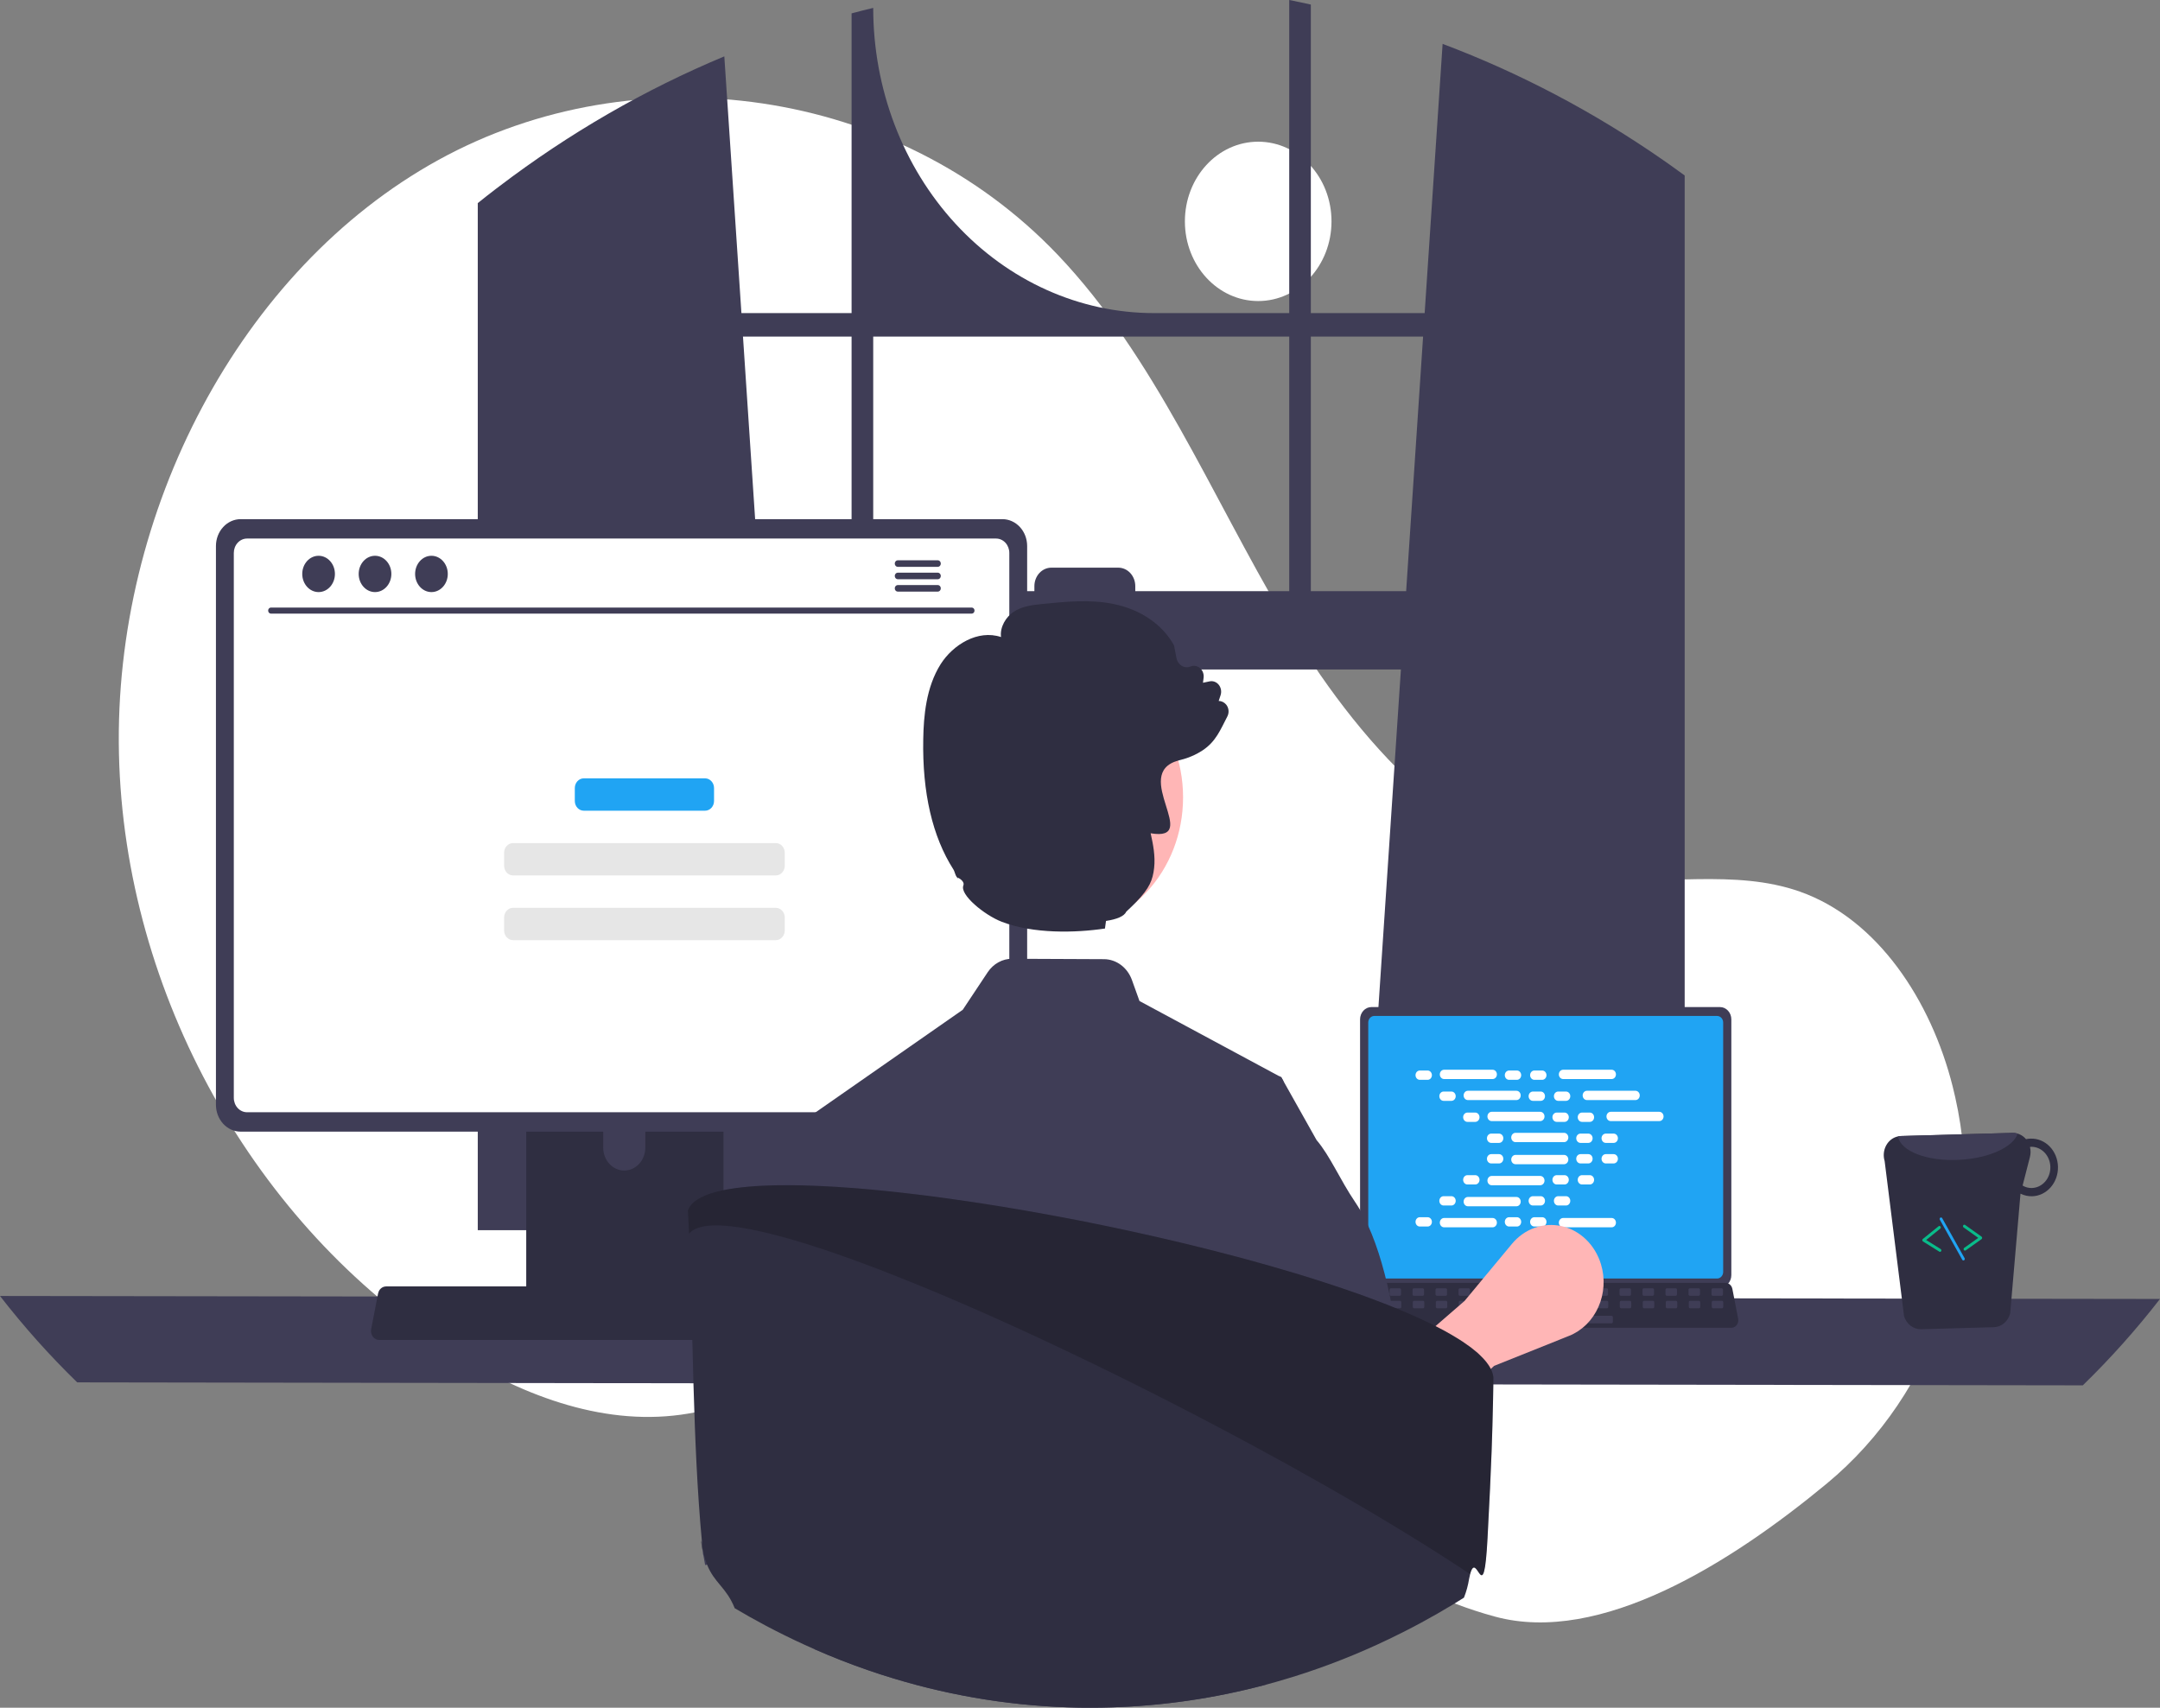 <svg width="535" height="423" viewBox="0 0 535 423" fill="none" xmlns="http://www.w3.org/2000/svg">
<rect x="0" y="0" width="535" height="423" fill="#808080" stroke="none"/>
<g clip-path="url(#clip0_4_488)">
<path d="M311.637 74.57C321.663 74.57 329.792 65.734 329.792 54.833C329.792 43.933 321.663 35.097 311.637 35.097C301.61 35.097 293.481 43.933 293.481 54.833C293.481 65.734 301.61 74.57 311.637 74.57Z" fill="white"/>
<path d="M452.473 367.483C479.458 345.139 492.347 307.591 484.278 271.773C484.078 270.883 483.866 269.995 483.643 269.109C478.294 247.848 465.059 227.641 445.77 220.847C429.574 215.143 411.895 219.53 394.998 217.261C361.829 212.808 336.114 183.633 318.02 153.086C299.926 122.54 286.02 88.347 261.978 63.111C222.347 21.513 157.699 12.557 108.562 39.634C59.426 66.711 28.126 126.783 29.461 186.653C30.796 246.523 63.49 303.762 110.97 334.131C128.412 345.288 148.586 353.191 168.663 350.426C186.083 348.026 201.912 337.85 219.25 334.829C246.511 330.08 273.597 343.478 297.175 359.092C320.753 374.705 343.527 393.212 370.32 400.451C396.336 407.479 428.567 387.277 452.473 367.483Z" fill="white"/>
<path d="M413.701 40.891C413.109 40.462 412.511 40.056 411.919 39.642C394.819 27.753 376.49 18.094 357.312 10.866L352.865 77.555H324.674V1.131C322.9 0.732 321.111 0.355 319.323 -3.05176e-05V77.555H285.822C267.379 77.555 249.692 69.59 236.651 55.413C223.61 41.236 216.283 22.008 216.283 1.959V1.959C214.488 2.38 212.707 2.831 210.925 3.312V77.555H183.639L179.403 13.963C159.694 22.18 140.983 32.986 123.687 46.139C123.388 46.361 123.089 46.59 122.797 46.812C121.294 47.958 119.812 49.126 118.336 50.308V304.726H198.754L197.333 283.327L189.514 165.834H346.984L339.164 283.327L337.743 304.726H417.27V43.464C416.087 42.591 414.897 41.734 413.701 40.891ZM210.925 146.431H188.222L184.026 83.379H210.925V146.431ZM319.323 146.431H281.192V145.182C281.192 144.581 281.083 143.987 280.871 143.432C280.659 142.877 280.349 142.373 279.958 141.949C279.567 141.525 279.103 141.188 278.593 140.959C278.082 140.73 277.535 140.613 276.983 140.614H260.405C259.853 140.613 259.307 140.731 258.797 140.961C258.287 141.19 257.824 141.527 257.434 141.951C257.043 142.375 256.734 142.879 256.523 143.433C256.312 143.988 256.203 144.582 256.203 145.182V146.431H216.283V83.379H319.323V146.431ZM324.674 146.431V83.379H352.478L348.282 146.431H324.674Z" fill="#3F3D56"/>
<path d="M-2.28882e-05 321.018C5.907 328.627 12.296 335.777 19.12 342.417L515.88 343.156C522.704 336.516 529.093 329.366 535 321.757L-2.28882e-05 321.018Z" fill="#3F3D56"/>
<path d="M336.869 252.497V315.847C336.869 316.654 337.165 317.428 337.69 317.999C338.215 318.57 338.927 318.891 339.669 318.892H426.026C426.769 318.891 427.481 318.57 428.006 317.999C428.531 317.428 428.827 316.654 428.827 315.847V252.497C428.825 251.69 428.53 250.917 428.005 250.347C427.48 249.777 426.768 249.456 426.026 249.455H339.669C338.927 249.456 338.216 249.777 337.691 250.347C337.166 250.917 336.87 251.69 336.869 252.497Z" fill="#3F3D56"/>
<path d="M338.895 253.285V315.066C338.895 315.497 339.053 315.91 339.334 316.215C339.614 316.52 339.995 316.692 340.391 316.693H425.308C425.704 316.692 426.085 316.52 426.365 316.215C426.646 315.91 426.804 315.497 426.804 315.066V253.285C426.804 252.853 426.647 252.439 426.366 252.133C426.086 251.827 425.705 251.655 425.308 251.654H340.391C339.994 251.655 339.614 251.827 339.333 252.133C339.052 252.439 338.895 252.853 338.895 253.285Z" fill="#20A4F3"/>
<path d="M335.063 328.202C335.221 328.418 335.422 328.592 335.651 328.711C335.88 328.83 336.13 328.891 336.384 328.889H428.852C429.105 328.889 429.355 328.827 429.583 328.709C429.811 328.591 430.012 328.418 430.171 328.205C430.331 327.991 430.444 327.742 430.504 327.475C430.563 327.208 430.567 326.929 430.515 326.66L429.08 319.248C429.02 318.946 428.892 318.665 428.707 318.43C428.522 318.195 428.286 318.015 428.02 317.905C427.828 317.823 427.623 317.781 427.417 317.781H337.814C337.607 317.781 337.402 317.823 337.21 317.905C336.944 318.015 336.708 318.195 336.523 318.43C336.338 318.665 336.21 318.946 336.151 319.248L334.715 326.66C334.664 326.929 334.669 327.207 334.729 327.474C334.789 327.741 334.903 327.989 335.063 328.202Z" fill="#2F2E41"/>
<path d="M424.244 320.973H426.428C426.611 320.973 426.76 320.812 426.76 320.612V319.477C426.76 319.277 426.611 319.116 426.428 319.116H424.244C424.061 319.116 423.912 319.277 423.912 319.477V320.612C423.912 320.812 424.061 320.973 424.244 320.973Z" fill="#3F3D56"/>
<path d="M418.548 320.973H420.732C420.915 320.973 421.064 320.812 421.064 320.612V319.477C421.064 319.277 420.915 319.116 420.732 319.116H418.548C418.365 319.116 418.216 319.277 418.216 319.477V320.612C418.216 320.812 418.365 320.973 418.548 320.973Z" fill="#3F3D56"/>
<path d="M412.852 320.973H415.036C415.219 320.973 415.368 320.812 415.368 320.612V319.477C415.368 319.277 415.219 319.116 415.036 319.116H412.852C412.669 319.116 412.52 319.277 412.52 319.477V320.612C412.52 320.812 412.669 320.973 412.852 320.973Z" fill="#3F3D56"/>
<path d="M407.156 320.973H409.34C409.523 320.973 409.672 320.812 409.672 320.612V319.477C409.672 319.277 409.523 319.116 409.34 319.116H407.156C406.973 319.116 406.824 319.277 406.824 319.477V320.612C406.824 320.812 406.973 320.973 407.156 320.973Z" fill="#3F3D56"/>
<path d="M401.46 320.973H403.644C403.828 320.973 403.976 320.812 403.976 320.612V319.477C403.976 319.277 403.828 319.116 403.644 319.116H401.46C401.277 319.116 401.128 319.277 401.128 319.477V320.612C401.128 320.812 401.277 320.973 401.46 320.973Z" fill="#3F3D56"/>
<path d="M395.764 320.973H397.948C398.132 320.973 398.28 320.812 398.28 320.612V319.477C398.28 319.277 398.132 319.116 397.948 319.116H395.764C395.581 319.116 395.432 319.277 395.432 319.477V320.612C395.432 320.812 395.581 320.973 395.764 320.973Z" fill="#3F3D56"/>
<path d="M390.068 320.973H392.252C392.436 320.973 392.584 320.812 392.584 320.612V319.477C392.584 319.277 392.436 319.116 392.252 319.116H390.068C389.885 319.116 389.736 319.277 389.736 319.477V320.612C389.736 320.812 389.885 320.973 390.068 320.973Z" fill="#3F3D56"/>
<path d="M384.372 320.973H386.556C386.74 320.973 386.888 320.812 386.888 320.612V319.477C386.888 319.277 386.74 319.116 386.556 319.116H384.372C384.189 319.116 384.04 319.277 384.04 319.477V320.612C384.04 320.812 384.189 320.973 384.372 320.973Z" fill="#3F3D56"/>
<path d="M378.676 320.973H380.86C381.044 320.973 381.192 320.812 381.192 320.612V319.477C381.192 319.277 381.044 319.116 380.86 319.116H378.676C378.493 319.116 378.344 319.277 378.344 319.477V320.612C378.344 320.812 378.493 320.973 378.676 320.973Z" fill="#3F3D56"/>
<path d="M372.98 320.973H375.164C375.348 320.973 375.496 320.812 375.496 320.612V319.477C375.496 319.277 375.348 319.116 375.164 319.116H372.98C372.797 319.116 372.648 319.277 372.648 319.477V320.612C372.648 320.812 372.797 320.973 372.98 320.973Z" fill="#3F3D56"/>
<path d="M367.284 320.973H369.469C369.652 320.973 369.8 320.812 369.8 320.612V319.477C369.8 319.277 369.652 319.116 369.469 319.116H367.284C367.101 319.116 366.953 319.277 366.953 319.477V320.612C366.953 320.812 367.101 320.973 367.284 320.973Z" fill="#3F3D56"/>
<path d="M361.589 320.973H363.773C363.956 320.973 364.105 320.812 364.105 320.612V319.477C364.105 319.277 363.956 319.116 363.773 319.116H361.589C361.405 319.116 361.257 319.277 361.257 319.477V320.612C361.257 320.812 361.405 320.973 361.589 320.973Z" fill="#3F3D56"/>
<path d="M355.893 320.973H358.077C358.26 320.973 358.409 320.812 358.409 320.612V319.477C358.409 319.277 358.26 319.116 358.077 319.116H355.893C355.709 319.116 355.561 319.277 355.561 319.477V320.612C355.561 320.812 355.709 320.973 355.893 320.973Z" fill="#3F3D56"/>
<path d="M350.197 320.973H352.381C352.564 320.973 352.713 320.812 352.713 320.612V319.477C352.713 319.277 352.564 319.116 352.381 319.116H350.197C350.013 319.116 349.865 319.277 349.865 319.477V320.612C349.865 320.812 350.013 320.973 350.197 320.973Z" fill="#3F3D56"/>
<path d="M344.501 320.973H346.685C346.868 320.973 347.017 320.812 347.017 320.612V319.477C347.017 319.277 346.868 319.116 346.685 319.116H344.501C344.317 319.116 344.169 319.277 344.169 319.477V320.612C344.169 320.812 344.317 320.973 344.501 320.973Z" fill="#3F3D56"/>
<path d="M338.805 320.973H340.989C341.172 320.973 341.321 320.812 341.321 320.612V319.477C341.321 319.277 341.172 319.116 340.989 319.116H338.805C338.621 319.116 338.473 319.277 338.473 319.477V320.612C338.473 320.812 338.621 320.973 338.805 320.973Z" fill="#3F3D56"/>
<path d="M424.311 324.069H426.495C426.679 324.069 426.827 323.908 426.827 323.708V322.573C426.827 322.373 426.679 322.212 426.495 322.212H424.311C424.128 322.212 423.979 322.373 423.979 322.573V323.708C423.979 323.908 424.128 324.069 424.311 324.069Z" fill="#3F3D56"/>
<path d="M418.615 324.069H420.799C420.983 324.069 421.131 323.908 421.131 323.708V322.573C421.131 322.373 420.983 322.212 420.799 322.212H418.615C418.432 322.212 418.283 322.373 418.283 322.573V323.708C418.283 323.908 418.432 324.069 418.615 324.069Z" fill="#3F3D56"/>
<path d="M412.919 324.069H415.103C415.287 324.069 415.435 323.908 415.435 323.708V322.573C415.435 322.373 415.287 322.212 415.103 322.212H412.919C412.736 322.212 412.587 322.373 412.587 322.573V323.708C412.587 323.908 412.736 324.069 412.919 324.069Z" fill="#3F3D56"/>
<path d="M407.223 324.069H409.407C409.591 324.069 409.739 323.908 409.739 323.708V322.573C409.739 322.373 409.591 322.212 409.407 322.212H407.223C407.04 322.212 406.891 322.373 406.891 322.573V323.708C406.891 323.908 407.04 324.069 407.223 324.069Z" fill="#3F3D56"/>
<path d="M401.527 324.069H403.712C403.895 324.069 404.043 323.908 404.043 323.708V322.573C404.043 322.373 403.895 322.212 403.712 322.212H401.527C401.344 322.212 401.195 322.373 401.195 322.573V323.708C401.195 323.908 401.344 324.069 401.527 324.069Z" fill="#3F3D56"/>
<path d="M395.831 324.069H398.016C398.199 324.069 398.348 323.908 398.348 323.708V322.573C398.348 322.373 398.199 322.212 398.016 322.212H395.831C395.648 322.212 395.5 322.373 395.5 322.573V323.708C395.5 323.908 395.648 324.069 395.831 324.069Z" fill="#3F3D56"/>
<path d="M390.136 324.069H392.32C392.503 324.069 392.652 323.908 392.652 323.708V322.573C392.652 322.373 392.503 322.212 392.32 322.212H390.136C389.952 322.212 389.804 322.373 389.804 322.573V323.708C389.804 323.908 389.952 324.069 390.136 324.069Z" fill="#3F3D56"/>
<path d="M384.44 324.069H386.624C386.807 324.069 386.956 323.908 386.956 323.708V322.573C386.956 322.373 386.807 322.212 386.624 322.212H384.44C384.256 322.212 384.108 322.373 384.108 322.573V323.708C384.108 323.908 384.256 324.069 384.44 324.069Z" fill="#3F3D56"/>
<path d="M378.744 324.069H380.928C381.111 324.069 381.26 323.908 381.26 323.708V322.573C381.26 322.373 381.111 322.212 380.928 322.212H378.744C378.56 322.212 378.412 322.373 378.412 322.573V323.708C378.412 323.908 378.56 324.069 378.744 324.069Z" fill="#3F3D56"/>
<path d="M373.048 324.069H375.232C375.415 324.069 375.564 323.908 375.564 323.708V322.573C375.564 322.373 375.415 322.212 375.232 322.212H373.048C372.864 322.212 372.716 322.373 372.716 322.573V323.708C372.716 323.908 372.864 324.069 373.048 324.069Z" fill="#3F3D56"/>
<path d="M367.352 324.069H369.536C369.719 324.069 369.868 323.908 369.868 323.708V322.573C369.868 322.373 369.719 322.212 369.536 322.212H367.352C367.168 322.212 367.02 322.373 367.02 322.573V323.708C367.02 323.908 367.168 324.069 367.352 324.069Z" fill="#3F3D56"/>
<path d="M361.656 324.069H363.84C364.023 324.069 364.172 323.908 364.172 323.708V322.573C364.172 322.373 364.023 322.212 363.84 322.212H361.656C361.472 322.212 361.324 322.373 361.324 322.573V323.708C361.324 323.908 361.472 324.069 361.656 324.069Z" fill="#3F3D56"/>
<path d="M355.96 324.069H358.144C358.327 324.069 358.476 323.908 358.476 323.708V322.573C358.476 322.373 358.327 322.212 358.144 322.212H355.96C355.777 322.212 355.628 322.373 355.628 322.573V323.708C355.628 323.908 355.777 324.069 355.96 324.069Z" fill="#3F3D56"/>
<path d="M350.264 324.069H352.448C352.631 324.069 352.78 323.908 352.78 323.708V322.573C352.78 322.373 352.631 322.212 352.448 322.212H350.264C350.081 322.212 349.932 322.373 349.932 322.573V323.708C349.932 323.908 350.081 324.069 350.264 324.069Z" fill="#3F3D56"/>
<path d="M344.568 324.069H346.752C346.935 324.069 347.084 323.908 347.084 323.708V322.573C347.084 322.373 346.935 322.212 346.752 322.212H344.568C344.385 322.212 344.236 322.373 344.236 322.573V323.708C344.236 323.908 344.385 324.069 344.568 324.069Z" fill="#3F3D56"/>
<path d="M338.872 324.069H341.056C341.239 324.069 341.388 323.908 341.388 323.708V322.573C341.388 322.373 341.239 322.212 341.056 322.212H338.872C338.689 322.212 338.54 322.373 338.54 322.573V323.708C338.54 323.908 338.689 324.069 338.872 324.069Z" fill="#3F3D56"/>
<path d="M377.035 327.785H399.155C399.338 327.785 399.487 327.623 399.487 327.424V326.288C399.487 326.089 399.338 325.927 399.155 325.927H377.035C376.852 325.927 376.703 326.089 376.703 326.288V327.424C376.703 327.623 376.852 327.785 377.035 327.785Z" fill="#3F3D56"/>
<path d="M353.6 265.17H351.666C351.08 265.17 350.604 265.687 350.604 266.324C350.604 266.962 351.08 267.478 351.666 267.478H353.6C354.186 267.478 354.661 266.962 354.661 266.324C354.661 265.687 354.186 265.17 353.6 265.17Z" fill="white"/>
<path d="M375.714 265.17H373.78C373.194 265.17 372.719 265.687 372.719 266.324C372.719 266.962 373.194 267.478 373.78 267.478H375.714C376.3 267.478 376.775 266.962 376.775 266.324C376.775 265.687 376.3 265.17 375.714 265.17Z" fill="white"/>
<path d="M381.979 265.17H380.046C379.459 265.17 378.984 265.687 378.984 266.324C378.984 266.962 379.459 267.478 380.046 267.478H381.979C382.565 267.478 383.041 266.962 383.041 266.324C383.041 265.687 382.565 265.17 381.979 265.17Z" fill="white"/>
<path d="M369.699 264.978H357.681C357.095 264.978 356.62 265.495 356.62 266.132C356.62 266.769 357.095 267.286 357.681 267.286H369.699C370.285 267.286 370.76 266.769 370.76 266.132C370.76 265.495 370.285 264.978 369.699 264.978Z" fill="white"/>
<path d="M399.184 264.978H387.167C386.58 264.978 386.105 265.495 386.105 266.132C386.105 266.769 386.58 267.286 387.167 267.286H399.184C399.77 267.286 400.245 266.769 400.245 266.132C400.245 265.495 399.77 264.978 399.184 264.978Z" fill="white"/>
<path d="M359.497 270.379H357.563C356.977 270.379 356.502 270.896 356.502 271.533C356.502 272.17 356.977 272.687 357.563 272.687H359.497C360.083 272.687 360.558 272.17 360.558 271.533C360.558 270.896 360.083 270.379 359.497 270.379Z" fill="white"/>
<path d="M381.611 270.379H379.677C379.091 270.379 378.616 270.896 378.616 271.533C378.616 272.17 379.091 272.687 379.677 272.687H381.611C382.197 272.687 382.672 272.17 382.672 271.533C382.672 270.896 382.197 270.379 381.611 270.379Z" fill="white"/>
<path d="M387.876 270.379H385.943C385.357 270.379 384.881 270.896 384.881 271.533C384.881 272.17 385.357 272.687 385.943 272.687H387.876C388.463 272.687 388.938 272.17 388.938 271.533C388.938 270.896 388.463 270.379 387.876 270.379Z" fill="white"/>
<path d="M375.596 270.187H363.578C362.992 270.187 362.517 270.703 362.517 271.341C362.517 271.978 362.992 272.495 363.578 272.495H375.596C376.182 272.495 376.657 271.978 376.657 271.341C376.657 270.703 376.182 270.187 375.596 270.187Z" fill="white"/>
<path d="M405.081 270.187H393.064C392.477 270.187 392.002 270.703 392.002 271.341C392.002 271.978 392.477 272.495 393.064 272.495H405.081C405.667 272.495 406.143 271.978 406.143 271.341C406.143 270.703 405.667 270.187 405.081 270.187Z" fill="white"/>
<path d="M365.394 275.588H363.46C362.874 275.588 362.399 276.104 362.399 276.742C362.399 277.379 362.874 277.896 363.46 277.896H365.394C365.98 277.896 366.455 277.379 366.455 276.742C366.455 276.104 365.98 275.588 365.394 275.588Z" fill="white"/>
<path d="M387.508 275.588H385.574C384.988 275.588 384.513 276.104 384.513 276.742C384.513 277.379 384.988 277.896 385.574 277.896H387.508C388.094 277.896 388.569 277.379 388.569 276.742C388.569 276.104 388.094 275.588 387.508 275.588Z" fill="white"/>
<path d="M393.773 275.588H391.84C391.254 275.588 390.778 276.104 390.778 276.742C390.778 277.379 391.254 277.896 391.84 277.896H393.773C394.36 277.896 394.835 277.379 394.835 276.742C394.835 276.104 394.36 275.588 393.773 275.588Z" fill="white"/>
<path d="M381.493 275.395H369.475C368.889 275.395 368.414 275.912 368.414 276.549C368.414 277.187 368.889 277.703 369.475 277.703H381.493C382.079 277.703 382.554 277.187 382.554 276.549C382.554 275.912 382.079 275.395 381.493 275.395Z" fill="white"/>
<path d="M410.978 275.395H398.961C398.374 275.395 397.899 275.912 397.899 276.549C397.899 277.187 398.374 277.703 398.961 277.703H410.978C411.564 277.703 412.04 277.187 412.04 276.549C412.04 275.912 411.564 275.395 410.978 275.395Z" fill="white"/>
<path d="M371.291 280.797H369.357C368.771 280.797 368.296 281.313 368.296 281.95C368.296 282.588 368.771 283.104 369.357 283.104H371.291C371.877 283.104 372.352 282.588 372.352 281.95C372.352 281.313 371.877 280.797 371.291 280.797Z" fill="white"/>
<path d="M393.405 280.797H391.471C390.885 280.797 390.41 281.313 390.41 281.95C390.41 282.588 390.885 283.104 391.471 283.104H393.405C393.991 283.104 394.466 282.588 394.466 281.95C394.466 281.313 393.991 280.797 393.405 280.797Z" fill="white"/>
<path d="M399.671 280.797H397.737C397.151 280.797 396.676 281.313 396.676 281.95C396.676 282.588 397.151 283.104 397.737 283.104H399.671C400.257 283.104 400.732 282.588 400.732 281.95C400.732 281.313 400.257 280.797 399.671 280.797Z" fill="white"/>
<path d="M387.39 280.604H375.372C374.786 280.604 374.311 281.121 374.311 281.758C374.311 282.395 374.786 282.912 375.372 282.912H387.39C387.976 282.912 388.451 282.395 388.451 281.758C388.451 281.121 387.976 280.604 387.39 280.604Z" fill="white"/>
<path d="M375.714 301.509H373.78C373.194 301.509 372.719 302.025 372.719 302.663C372.719 303.3 373.194 303.816 373.78 303.816H375.714C376.3 303.816 376.775 303.3 376.775 302.663C376.775 302.025 376.3 301.509 375.714 301.509Z" fill="white"/>
<path d="M381.979 301.509H380.046C379.459 301.509 378.984 302.025 378.984 302.663C378.984 303.3 379.459 303.816 380.046 303.816H381.979C382.565 303.816 383.041 303.3 383.041 302.663C383.041 302.025 382.565 301.509 381.979 301.509Z" fill="white"/>
<path d="M399.184 301.701H387.167C386.58 301.701 386.105 302.218 386.105 302.855C386.105 303.492 386.58 304.009 387.167 304.009H399.184C399.77 304.009 400.245 303.492 400.245 302.855C400.245 302.218 399.77 301.701 399.184 301.701Z" fill="white"/>
<path d="M353.6 301.509H351.666C351.08 301.509 350.604 302.025 350.604 302.663C350.604 303.3 351.08 303.816 351.666 303.816H353.6C354.186 303.816 354.661 303.3 354.661 302.663C354.661 302.025 354.186 301.509 353.6 301.509Z" fill="white"/>
<path d="M369.699 301.701H357.681C357.095 301.701 356.62 302.218 356.62 302.855C356.62 303.492 357.095 304.009 357.681 304.009H369.699C370.285 304.009 370.76 303.492 370.76 302.855C370.76 302.218 370.285 301.701 369.699 301.701Z" fill="white"/>
<path d="M359.497 296.3H357.563C356.977 296.3 356.502 296.817 356.502 297.454C356.502 298.091 356.977 298.608 357.563 298.608H359.497C360.083 298.608 360.558 298.091 360.558 297.454C360.558 296.817 360.083 296.3 359.497 296.3Z" fill="white"/>
<path d="M381.611 296.3H379.677C379.091 296.3 378.616 296.817 378.616 297.454C378.616 298.091 379.091 298.608 379.677 298.608H381.611C382.197 298.608 382.672 298.091 382.672 297.454C382.672 296.817 382.197 296.3 381.611 296.3Z" fill="white"/>
<path d="M387.876 296.3H385.943C385.357 296.3 384.881 296.817 384.881 297.454C384.881 298.091 385.357 298.608 385.943 298.608H387.876C388.463 298.608 388.938 298.091 388.938 297.454C388.938 296.817 388.463 296.3 387.876 296.3Z" fill="white"/>
<path d="M375.596 296.492H363.578C362.992 296.492 362.517 297.009 362.517 297.646C362.517 298.284 362.992 298.8 363.578 298.8H375.596C376.182 298.8 376.657 298.284 376.657 297.646C376.657 297.009 376.182 296.492 375.596 296.492Z" fill="white"/>
<path d="M365.394 291.091H363.46C362.874 291.091 362.399 291.608 362.399 292.245C362.399 292.882 362.874 293.399 363.46 293.399H365.394C365.98 293.399 366.455 292.882 366.455 292.245C366.455 291.608 365.98 291.091 365.394 291.091Z" fill="white"/>
<path d="M387.508 291.091H385.574C384.988 291.091 384.513 291.608 384.513 292.245C384.513 292.882 384.988 293.399 385.574 293.399H387.508C388.094 293.399 388.569 292.882 388.569 292.245C388.569 291.608 388.094 291.091 387.508 291.091Z" fill="white"/>
<path d="M393.773 291.091H391.84C391.254 291.091 390.778 291.608 390.778 292.245C390.778 292.882 391.254 293.399 391.84 293.399H393.773C394.36 293.399 394.835 292.882 394.835 292.245C394.835 291.608 394.36 291.091 393.773 291.091Z" fill="white"/>
<path d="M381.493 291.284H369.475C368.889 291.284 368.414 291.8 368.414 292.437C368.414 293.075 368.889 293.591 369.475 293.591H381.493C382.079 293.591 382.554 293.075 382.554 292.437C382.554 291.8 382.079 291.284 381.493 291.284Z" fill="white"/>
<path d="M371.291 285.882H369.357C368.771 285.882 368.296 286.399 368.296 287.036C368.296 287.674 368.771 288.19 369.357 288.19H371.291C371.877 288.19 372.352 287.674 372.352 287.036C372.352 286.399 371.877 285.882 371.291 285.882Z" fill="white"/>
<path d="M393.405 285.882H391.471C390.885 285.882 390.41 286.399 390.41 287.036C390.41 287.674 390.885 288.19 391.471 288.19H393.405C393.991 288.19 394.466 287.674 394.466 287.036C394.466 286.399 393.991 285.882 393.405 285.882Z" fill="white"/>
<path d="M399.671 285.882H397.737C397.151 285.882 396.676 286.399 396.676 287.036C396.676 287.674 397.151 288.19 397.737 288.19H399.671C400.257 288.19 400.732 287.674 400.732 287.036C400.732 286.399 400.257 285.882 399.671 285.882Z" fill="white"/>
<path d="M387.39 286.075H375.372C374.786 286.075 374.311 286.591 374.311 287.229C374.311 287.866 374.786 288.383 375.372 288.383H387.39C387.976 288.383 388.451 287.866 388.451 287.229C388.451 286.591 387.976 286.075 387.39 286.075Z" fill="white"/>
<path d="M343.32 362.553L334.243 346.955L362.734 322.264L374.494 308.101C376.022 306.261 377.967 304.889 380.136 304.122C382.304 303.356 384.619 303.221 386.851 303.732C389.082 304.243 391.151 305.381 392.851 307.034C394.55 308.686 395.821 310.794 396.537 313.148C397.597 316.636 397.369 320.435 395.901 323.744C394.433 327.052 391.84 329.612 388.669 330.882L370.074 338.329L343.32 362.553Z" fill="#FFB6B6"/>
<path d="M130.34 249.458V325.268H179.195V249.458C179.195 248.913 179.035 248.382 178.738 247.943C178.441 247.504 178.022 247.18 177.542 247.019C177.316 246.938 177.08 246.898 176.842 246.901H132.699C132.39 246.9 132.083 246.966 131.797 247.094C131.511 247.222 131.251 247.41 131.032 247.648C130.813 247.885 130.639 248.167 130.52 248.478C130.402 248.789 130.34 249.122 130.34 249.458ZM149.406 275.507C149.419 274.012 149.974 272.584 150.95 271.532C151.927 270.48 153.246 269.89 154.621 269.89C155.996 269.89 157.315 270.48 158.292 271.532C159.269 272.584 159.824 274.012 159.836 275.507V284.303C159.829 285.802 159.277 287.236 158.299 288.293C157.322 289.35 156 289.944 154.621 289.944C153.243 289.944 151.92 289.35 150.943 288.293C149.965 287.236 149.413 285.802 149.406 284.303V275.507Z" fill="#2F2E41"/>
<path d="M130.19 322.844V330.154C130.192 330.533 130.33 330.896 130.576 331.164C130.821 331.433 131.154 331.585 131.503 331.588H178.032C178.381 331.586 178.714 331.434 178.96 331.166C179.206 330.897 179.344 330.533 179.344 330.154V322.844H130.19Z" fill="#3F3D56"/>
<path d="M53.485 135.241V273.659C53.486 275.423 54.132 277.114 55.279 278.361C56.426 279.609 57.982 280.31 59.605 280.311H248.291C249.914 280.31 251.47 279.609 252.617 278.361C253.764 277.114 254.41 275.423 254.411 273.659V135.241C254.407 133.478 253.761 131.789 252.614 130.544C251.467 129.298 249.913 128.598 248.291 128.595H59.605C57.983 128.598 56.429 129.298 55.282 130.544C54.135 131.789 53.489 133.478 53.485 135.241Z" fill="#3F3D56"/>
<path d="M57.911 136.963V271.951C57.913 272.894 58.258 273.797 58.871 274.464C59.484 275.13 60.315 275.505 61.182 275.507H246.721C247.588 275.505 248.419 275.13 249.032 274.464C249.645 273.797 249.99 272.894 249.991 271.951V136.963C249.991 136.019 249.647 135.114 249.034 134.446C248.42 133.778 247.589 133.402 246.721 133.4H61.182C60.314 133.402 59.482 133.778 58.869 134.446C58.256 135.114 57.912 136.019 57.911 136.963Z" fill="white"/>
<path d="M92.344 331.093C92.533 331.35 92.773 331.558 93.046 331.7C93.32 331.842 93.619 331.915 93.922 331.913H204.305C204.607 331.913 204.905 331.839 205.178 331.698C205.45 331.557 205.69 331.351 205.88 331.096C206.07 330.841 206.206 330.544 206.277 330.225C206.348 329.906 206.353 329.574 206.291 329.252L204.577 320.404C204.506 320.044 204.353 319.708 204.132 319.428C203.912 319.148 203.63 318.932 203.313 318.8C203.083 318.702 202.838 318.652 202.592 318.653H95.629C95.382 318.652 95.137 318.702 94.908 318.8C94.591 318.932 94.309 319.148 94.088 319.428C93.867 319.708 93.714 320.044 93.643 320.404L91.93 329.252C91.869 329.573 91.874 329.905 91.946 330.224C92.018 330.542 92.154 330.839 92.344 331.093Z" fill="#2F2E41"/>
<path d="M240.699 151.995H67.092C66.911 151.991 66.74 151.91 66.613 151.77C66.487 151.629 66.416 151.441 66.416 151.245C66.416 151.048 66.487 150.86 66.613 150.72C66.74 150.58 66.911 150.499 67.092 150.494H240.699C240.88 150.499 241.051 150.58 241.178 150.72C241.304 150.86 241.375 151.048 241.375 151.245C241.375 151.441 241.304 151.629 241.178 151.77C241.051 151.91 240.88 151.991 240.699 151.995Z" fill="#3F3D56"/>
<path d="M78.909 146.662C81.144 146.662 82.955 144.649 82.955 142.166C82.955 139.682 81.144 137.669 78.909 137.669C76.675 137.669 74.863 139.682 74.863 142.166C74.863 144.649 76.675 146.662 78.909 146.662Z" fill="#3F3D56"/>
<path d="M92.886 146.662C95.121 146.662 96.933 144.649 96.933 142.166C96.933 139.682 95.121 137.669 92.886 137.669C90.652 137.669 88.841 139.682 88.841 142.166C88.841 144.649 90.652 146.662 92.886 146.662Z" fill="#3F3D56"/>
<path d="M106.864 146.662C109.098 146.662 110.91 144.649 110.91 142.166C110.91 139.682 109.098 137.669 106.864 137.669C104.629 137.669 102.818 139.682 102.818 142.166C102.818 144.649 104.629 146.662 106.864 146.662Z" fill="#3F3D56"/>
<path d="M232.283 138.781H222.356C222.159 138.786 221.973 138.874 221.835 139.027C221.698 139.18 221.621 139.385 221.621 139.598C221.621 139.811 221.698 140.016 221.835 140.169C221.973 140.322 222.159 140.41 222.356 140.415H232.283C232.48 140.412 232.669 140.324 232.807 140.172C232.946 140.019 233.024 139.813 233.024 139.598C233.024 139.383 232.946 139.177 232.807 139.024C232.669 138.872 232.48 138.784 232.283 138.781Z" fill="#3F3D56"/>
<path d="M232.283 141.849H222.356C222.159 141.854 221.972 141.942 221.835 142.094C221.697 142.247 221.621 142.452 221.621 142.666C221.621 142.879 221.697 143.084 221.835 143.237C221.972 143.39 222.159 143.478 222.356 143.482H232.283C232.481 143.48 232.669 143.393 232.808 143.24C232.947 143.087 233.025 142.881 233.025 142.666C233.025 142.451 232.947 142.244 232.808 142.091C232.669 141.939 232.481 141.851 232.283 141.849Z" fill="#3F3D56"/>
<path d="M232.283 144.916H222.356C222.159 144.921 221.973 145.01 221.835 145.162C221.698 145.315 221.621 145.52 221.621 145.733C221.621 145.947 221.698 146.151 221.835 146.304C221.973 146.457 222.159 146.545 222.356 146.55H232.283C232.48 146.547 232.669 146.459 232.807 146.307C232.946 146.154 233.024 145.948 233.024 145.733C233.024 145.518 232.946 145.312 232.807 145.16C232.669 145.007 232.48 144.919 232.283 144.916Z" fill="#3F3D56"/>
<path d="M471.612 326.052C471.912 327 472.48 327.821 473.235 328.396C473.991 328.971 474.894 329.271 475.816 329.253L493.829 328.75C494.758 328.73 495.656 328.384 496.389 327.763C497.122 327.143 497.651 326.281 497.896 325.307L500.445 295.676C501.35 296.121 502.334 296.341 503.327 296.319C504.189 296.296 505.039 296.088 505.827 295.707C506.616 295.327 507.328 294.781 507.922 294.102C508.517 293.422 508.982 292.622 509.292 291.747C509.602 290.871 509.751 289.938 509.729 289.001C509.707 288.063 509.516 287.14 509.166 286.282C508.816 285.425 508.314 284.651 507.689 284.005C507.064 283.359 506.328 282.853 505.523 282.516C504.718 282.179 503.859 282.017 502.997 282.041C502.6 282.039 502.204 282.084 501.816 282.174C501.395 281.678 500.882 281.283 500.311 281.016C499.74 280.748 499.124 280.613 498.502 280.62L470.794 281.398C470.564 281.407 470.335 281.438 470.111 281.49C469.503 281.613 468.927 281.876 468.42 282.262C467.914 282.647 467.49 283.146 467.176 283.725C466.862 284.304 466.666 284.949 466.6 285.618C466.535 286.286 466.602 286.961 466.797 287.599L471.612 326.052ZM500.968 293.664L502.782 286.602C502.988 285.787 502.993 284.926 502.796 284.108C502.884 284.108 502.961 284.062 503.049 284.062C504.293 284.034 505.496 284.544 506.395 285.479C507.294 286.414 507.815 287.698 507.844 289.05C507.873 290.402 507.408 291.711 506.55 292.691C505.693 293.67 504.513 294.24 503.269 294.276C502.465 294.303 501.67 294.091 500.968 293.664Z" fill="#2F2E41"/>
<path d="M470.111 281.49C470.701 285.159 477.338 287.739 485.318 287.29C492.657 286.923 498.657 284.122 499.756 280.802C499.35 280.671 498.927 280.609 498.502 280.62L470.794 281.398C470.564 281.407 470.335 281.438 470.111 281.49Z" fill="#3F3D56"/>
<path d="M486.781 309.769C486.817 309.759 486.852 309.743 486.883 309.72L490.795 306.937C490.843 306.903 490.881 306.857 490.908 306.803C490.935 306.749 490.949 306.689 490.949 306.628C490.949 306.566 490.935 306.506 490.908 306.452C490.882 306.398 490.843 306.352 490.795 306.319L486.73 303.424C486.692 303.397 486.65 303.378 486.606 303.369C486.563 303.36 486.517 303.36 486.474 303.37C486.43 303.38 486.388 303.399 486.351 303.426C486.314 303.453 486.282 303.488 486.258 303.529C486.233 303.57 486.216 303.615 486.208 303.663C486.2 303.711 486.2 303.76 486.209 303.808C486.219 303.855 486.236 303.9 486.262 303.94C486.287 303.981 486.319 304.015 486.357 304.041L489.989 306.627L486.511 309.102C486.444 309.15 486.394 309.222 486.371 309.306C486.349 309.39 486.354 309.48 486.386 309.56C486.418 309.64 486.476 309.705 486.548 309.743C486.62 309.781 486.703 309.791 486.781 309.769H486.781Z" fill="#09BC8A"/>
<path d="M480.602 310.079C480.668 310.061 480.727 310.022 480.772 309.967C480.817 309.912 480.846 309.844 480.856 309.771C480.865 309.698 480.854 309.624 480.824 309.558C480.794 309.492 480.747 309.437 480.688 309.4L477.082 307.153L480.567 304.339C480.603 304.31 480.633 304.273 480.656 304.232C480.679 304.19 480.694 304.144 480.701 304.096C480.707 304.048 480.705 303.999 480.694 303.952C480.683 303.905 480.664 303.861 480.637 303.822C480.611 303.783 480.577 303.75 480.539 303.725C480.501 303.7 480.458 303.684 480.414 303.677C480.37 303.67 480.325 303.672 480.282 303.684C480.239 303.696 480.198 303.717 480.162 303.746L476.26 306.897C476.215 306.933 476.178 306.981 476.155 307.037C476.131 307.093 476.12 307.154 476.123 307.215C476.127 307.276 476.144 307.336 476.174 307.388C476.203 307.44 476.245 307.483 476.293 307.514L480.35 310.041C480.426 310.089 480.517 310.103 480.602 310.079Z" fill="#09BC8A"/>
<path d="M486.392 312.209C486.425 312.2 486.456 312.185 486.485 312.166C486.523 312.141 486.556 312.108 486.583 312.068C486.609 312.029 486.628 311.985 486.639 311.938C486.649 311.89 486.651 311.841 486.644 311.793C486.637 311.745 486.622 311.699 486.599 311.658L481.053 301.747C481.006 301.663 480.931 301.603 480.843 301.58C480.756 301.557 480.663 301.573 480.586 301.624C480.509 301.675 480.454 301.757 480.433 301.852C480.411 301.947 480.426 302.048 480.472 302.132L486.018 312.043C486.056 312.11 486.112 312.163 486.18 312.192C486.247 312.222 486.321 312.228 486.392 312.209Z" fill="#20A4F3"/>
<path d="M174.639 192.798H144.591C143.365 192.798 142.371 193.878 142.371 195.21V198.402C142.371 199.734 143.365 200.814 144.591 200.814H174.639C175.864 200.814 176.858 199.734 176.858 198.402V195.21C176.858 193.878 175.864 192.798 174.639 192.798Z" fill="#20A4F3"/>
<path d="M192.153 208.831H127.076C125.851 208.831 124.857 209.912 124.857 211.244V214.435C124.857 215.768 125.851 216.848 127.076 216.848H192.153C193.379 216.848 194.373 215.768 194.373 214.435V211.244C194.373 209.912 193.379 208.831 192.153 208.831Z" fill="#E6E6E6"/>
<path d="M192.153 224.865H127.076C125.851 224.865 124.857 225.945 124.857 227.278V230.469C124.857 231.802 125.851 232.882 127.076 232.882H192.153C193.379 232.882 194.373 231.802 194.373 230.469V227.278C194.373 225.945 193.379 224.865 192.153 224.865Z" fill="#E6E6E6"/>
<path d="M197.67 278.556L197.817 279.062L197.825 279.079L202.262 293.743L207.366 310.641L216.968 342.397L217.061 347.33V347.347L217.775 387.029L215.797 392.409L218.023 401.229C218.023 401.229 216.999 387.896 211.508 395.553C208.397 399.904 204.759 404.356 201.773 408.53C206.125 410.444 210.546 412.176 215.037 413.725C216.007 414.062 216.984 414.382 217.961 414.703C218.171 414.77 218.38 414.838 218.59 414.905C233.477 419.691 248.868 422.381 264.385 422.907C265.192 422.933 265.983 422.949 266.751 422.966C267.022 422.975 267.286 422.983 267.55 422.983C268.418 422.992 269.279 423 270.148 423C271.901 423 273.646 422.972 275.384 422.916C288.244 422.522 301.029 420.642 313.523 417.308C313.438 411.701 313.205 405.149 312.872 398.15C312.717 394.718 309.234 390.999 309.024 387.407C308.877 384.709 312.003 382.171 311.84 379.43C310.785 362.557 309.467 369.034 308.489 357.086C308.388 355.914 308.295 354.792 308.21 353.721C307.582 346.048 307.147 341.25 307.147 341.25L311.32 312.656L317.875 267.763L317.371 266.86L316.804 266.557L282.233 247.955L280.356 242.727C279.809 241.221 278.86 239.927 277.631 239.012C276.402 238.097 274.95 237.602 273.46 237.592L250.687 237.491C249.505 237.485 248.339 237.786 247.285 238.368C246.231 238.95 245.321 239.797 244.629 240.838L238.462 250.122L197.67 278.556Z" fill="#3F3D56"/>
<path d="M222.22 335.331L217.061 347.33L213.54 355.526L207.482 390.006L204.449 393.505L201.851 381.117L174.654 387.681C173.762 382.293 174.415 387.864 173.865 381.953C174.02 381.784 174.183 381.615 174.345 381.447C174.78 381.008 175.144 380.595 175.137 380.199C174.826 359.81 175.757 325.111 183.529 304.089C184.747 300.657 186.352 297.402 188.307 294.4C188.463 294.173 188.61 293.945 188.757 293.717C192.341 288.261 194.606 282.89 197.817 279.07V279.062C197.837 279.044 197.855 279.025 197.871 279.003C197.883 278.997 197.894 278.988 197.902 278.978L219.962 266.262L220.909 295.168L221.584 315.945L222.22 335.331Z" fill="#3F3D56"/>
<path d="M301.764 338.739L308.207 353.725L310.456 358.945L316.512 393.421L319.535 396.912L322.139 384.527L323.363 384.254L345.433 379.285L351.866 401.495C353.316 398.868 353.887 395.779 353.483 392.747C353.079 389.716 351.725 386.93 349.649 384.859C349.209 384.427 348.843 384.006 348.854 383.608C349.22 359.627 347.871 315.838 335.685 297.815C331.815 292.095 329.493 286.399 326.114 282.419C326.104 282.407 326.104 282.396 326.093 282.396L317.872 267.762L317.37 266.863L316.805 266.556L301.764 338.739Z" fill="#3F3D56"/>
<path d="M262.731 230.445C279.464 230.445 293.029 215.699 293.029 197.509C293.029 179.318 279.464 164.572 262.731 164.572C245.998 164.572 232.434 179.318 232.434 197.509C232.434 215.699 245.998 230.445 262.731 230.445Z" fill="#FFB6B6"/>
<path d="M303.682 174.503C303.447 174.23 303.164 174.011 302.85 173.86C302.535 173.709 302.196 173.628 301.853 173.623L302.308 172.248C302.457 171.815 302.497 171.347 302.425 170.891C302.352 170.436 302.169 170.01 301.895 169.656C301.621 169.303 301.266 169.035 300.865 168.88C300.465 168.725 300.034 168.688 299.616 168.774L297.957 169.121L298.113 167.917C298.173 167.468 298.124 167.01 297.972 166.588C297.82 166.165 297.569 165.794 297.245 165.509C296.92 165.224 296.533 165.036 296.121 164.963C295.71 164.89 295.288 164.935 294.897 165.093C294.541 165.245 294.159 165.309 293.778 165.279C293.396 165.25 293.026 165.128 292.694 164.923C292.36 164.724 292.071 164.448 291.845 164.115C291.62 163.782 291.464 163.399 291.388 162.994L290.81 159.963L290.749 159.8C287.934 154.7 282.522 150.989 275.899 149.629C270.004 148.41 263.959 149.031 258.132 149.614C255.82 149.851 253.209 150.117 251.033 151.566C249.184 152.808 247.62 155.291 247.939 157.797C242.194 155.883 236.033 159.704 232.98 164.524C229.363 170.26 228.771 177.445 228.676 183.062C228.418 196.353 230.941 207.226 236.156 215.387C236.537 215.978 236.632 217.212 237.386 217.626L237.23 217.353C238.073 217.811 238.93 218.55 238.61 219.341C237.692 221.618 243.792 226.652 248.089 228.315C255.929 231.353 266.352 231.094 273.682 230L273.941 228.115C276.586 227.723 278.449 226.977 278.972 225.809C279.897 224.951 280.686 224.183 281.373 223.473L281.379 223.466C281.393 223.451 281.42 223.429 281.434 223.414C284.745 219.962 285.513 217.996 285.86 215.002C286.193 212.068 285.602 209.089 284.997 206.406C297.739 208.549 279.979 191.652 291.851 188.384C291.987 188.339 292.125 188.302 292.265 188.273C292.612 188.185 292.959 188.096 293.292 187.993C294.898 187.519 296.436 186.805 297.861 185.871C301.18 183.676 302.274 180.763 303.988 177.482C304.235 177.014 304.339 176.473 304.284 175.938C304.229 175.402 304.018 174.899 303.682 174.503Z" fill="#2F2E41"/>
<path d="M369.889 341.084C369.882 342.377 369.868 344.188 369.814 346.428C369.807 346.738 369.8 347.056 369.794 347.381C369.705 351.499 369.617 354.951 369.474 358.787C369.467 359.053 369.46 359.312 369.447 359.578C369.256 364.929 368.957 371.161 368.44 381.029C367.482 399.257 365.809 383.535 364.13 389.928C364.048 390.246 363.96 390.623 363.878 391.067C363.624 392.676 363.195 394.247 362.6 395.746C361.709 396.322 360.791 396.877 359.887 397.431C357.31 398.991 354.692 400.491 352.054 401.918C350.571 402.716 349.082 403.5 347.586 404.254C347.348 404.372 347.117 404.49 346.886 404.601C339.226 408.453 331.331 411.728 323.258 414.403C321.68 414.92 320.109 415.423 318.518 415.888C316.859 416.391 315.2 416.864 313.521 417.308C301.027 420.642 288.242 422.523 275.382 422.918C273.648 422.977 271.901 422.999 270.147 422.999C269.276 422.999 268.42 422.992 267.549 422.984C267.284 422.984 267.019 422.977 266.754 422.97C265.985 422.948 265.19 422.933 264.387 422.911C248.87 422.384 233.479 419.694 218.593 414.905L217.96 414.706C216.981 414.38 216.009 414.063 215.036 413.723C210.549 412.178 206.127 410.448 201.771 408.534C198.446 407.077 195.159 405.515 191.911 403.847C191.882 403.838 191.854 403.823 191.83 403.803C191.15 403.463 190.463 403.108 189.783 402.746C189.695 402.694 189.599 402.642 189.504 402.591C186.968 401.245 184.459 399.836 181.977 398.362C179.89 393.151 176.952 392.153 175.13 387.57C174.6 386.209 174.216 384.785 173.988 383.328C173.988 383.313 173.981 383.298 173.981 383.276C174.171 386.026 173.172 378.397 173.974 383.246C173.967 383.158 173.961 383.061 173.954 382.951C173.933 382.685 173.906 382.359 173.865 381.953C171.533 357.198 171.683 328.887 170.67 305.559C170.602 304.051 170.531 302.607 170.459 301.227C170.438 300.769 170.411 300.318 170.384 299.874C170.432 299.741 170.486 299.601 170.547 299.468C170.56 299.43 170.576 299.393 170.595 299.357C170.615 299.311 170.638 299.267 170.663 299.224C170.676 299.202 170.697 299.172 170.71 299.15C170.72 299.125 170.732 299.1 170.744 299.076C170.806 298.973 170.874 298.862 170.948 298.758C170.982 298.714 171.01 298.677 171.044 298.64C171.067 298.602 171.094 298.568 171.125 298.537C171.146 298.501 171.171 298.469 171.2 298.44C171.227 298.411 171.254 298.374 171.288 298.337C171.303 298.314 171.321 298.294 171.343 298.278C171.397 298.211 171.456 298.149 171.52 298.093C171.762 297.85 172.021 297.628 172.295 297.428C172.39 297.361 172.492 297.295 172.587 297.221C173.272 296.775 173.994 296.399 174.742 296.097C175.001 295.994 175.259 295.898 175.538 295.794C175.64 295.765 175.735 295.728 175.837 295.691C175.987 295.639 176.136 295.587 176.293 295.55C177.068 295.299 177.904 295.085 178.809 294.885C178.917 294.863 179.033 294.841 179.149 294.811C179.312 294.774 179.482 294.745 179.652 294.715C179.883 294.671 180.121 294.626 180.359 294.582C182.378 294.235 184.67 293.976 187.199 293.806C187.437 293.791 187.675 293.776 187.913 293.762C188.192 293.747 188.471 293.732 188.756 293.717C188.994 293.702 189.239 293.695 189.484 293.688C189.722 293.673 189.967 293.665 190.218 293.658C190.905 293.636 191.612 293.614 192.333 293.599C194.386 293.555 196.549 293.569 198.82 293.621C199.874 293.651 200.948 293.68 202.049 293.732C202.124 293.732 202.192 293.739 202.26 293.739C203.219 293.776 204.184 293.821 205.177 293.88C205.871 293.917 206.571 293.954 207.271 293.998C207.931 294.042 208.597 294.087 209.27 294.139C209.794 294.168 210.318 294.212 210.848 294.249C211.297 294.286 211.745 294.323 212.194 294.353L212.806 294.397C213.139 294.427 213.473 294.449 213.813 294.486C214.56 294.552 215.308 294.619 216.07 294.685C216.825 294.759 217.593 294.833 218.361 294.907C219.13 294.981 219.905 295.062 220.68 295.144C220.762 295.151 220.836 295.159 220.911 295.166C221.618 295.247 222.326 295.321 223.039 295.402C223.203 295.417 223.373 295.432 223.536 295.454C224.217 295.529 224.911 295.616 225.597 295.695C225.808 295.72 226.018 295.744 226.229 295.769C226.768 295.832 227.298 295.888 227.84 295.957C228.554 296.046 229.281 296.127 229.989 296.23C230.539 296.297 231.09 296.363 231.641 296.437C232.504 296.548 233.381 296.666 234.259 296.792C234.592 296.836 234.925 296.881 235.258 296.933C237.76 297.273 240.29 297.65 242.86 298.041C246.756 298.64 250.713 299.291 254.698 299.993C258.689 300.695 262.703 301.437 266.74 302.218C267.76 302.417 268.78 302.617 269.807 302.824C270.269 302.92 270.731 303.016 271.194 303.112C271.982 303.267 272.771 303.43 273.56 303.593C274.349 303.755 275.137 303.918 275.926 304.088C276.864 304.287 277.81 304.487 278.748 304.687C284.929 306.017 291.075 307.436 297.073 308.922C298.059 309.166 299.044 309.417 300.024 309.661C301.982 310.156 303.922 310.659 305.844 311.169C306.374 311.302 306.898 311.443 307.421 311.583C308.727 311.938 310.033 312.293 311.318 312.655L311.542 312.721C312.487 312.973 313.412 313.231 314.337 313.498C316.519 314.118 318.666 314.747 320.776 315.382C322.176 315.804 323.561 316.23 324.93 316.661C326.977 317.304 328.983 317.955 330.934 318.613C331.417 318.775 331.9 318.938 332.376 319.093C333.804 319.574 335.211 320.061 336.578 320.549C337.666 320.934 338.726 321.325 339.774 321.717C340.821 322.109 341.847 322.501 342.854 322.892C343.5 323.144 344.139 323.41 344.778 323.661C345.696 324.031 346.6 324.4 347.484 324.77C347.756 324.881 348.021 324.999 348.287 325.11C348.457 325.191 348.62 325.258 348.783 325.332C349.103 325.472 349.429 325.605 349.742 325.746C350.061 325.879 350.374 326.019 350.687 326.167C350.993 326.3 351.306 326.44 351.605 326.581C351.911 326.714 352.21 326.854 352.509 327.002C352.761 327.113 353.005 327.231 353.243 327.35C353.726 327.579 354.209 327.808 354.678 328.045C354.909 328.163 355.141 328.274 355.372 328.392L355.902 328.658C355.977 328.702 356.052 328.739 356.126 328.776C356.296 328.865 356.473 328.961 356.643 329.05C357.038 329.249 357.425 329.464 357.806 329.663C358.316 329.944 358.812 330.225 359.288 330.499C359.771 330.779 360.24 331.06 360.689 331.334C360.764 331.378 360.832 331.423 360.907 331.467C361.009 331.526 361.111 331.593 361.213 331.652C361.559 331.866 361.892 332.088 362.226 332.302C362.878 332.738 363.497 333.167 364.075 333.596C364.204 333.692 364.327 333.788 364.456 333.877C364.884 334.209 365.292 334.534 365.673 334.867C365.673 334.874 365.673 334.874 365.68 334.874C365.809 334.978 365.931 335.089 366.054 335.192C366.156 335.296 366.265 335.385 366.367 335.488C366.72 335.821 367.046 336.138 367.346 336.464C367.446 336.564 367.541 336.67 367.631 336.782C367.671 336.817 367.707 336.857 367.74 336.9C367.876 337.048 367.998 337.195 368.114 337.343C368.132 337.364 368.148 337.386 368.162 337.41C368.325 337.617 368.474 337.824 368.617 338.031C368.685 338.134 368.76 338.238 368.821 338.341C368.903 338.467 368.984 338.6 369.052 338.726C369.114 338.829 369.168 338.94 369.222 339.043C369.367 339.31 369.49 339.589 369.59 339.879C369.666 340.075 369.727 340.278 369.773 340.485C369.825 340.681 369.863 340.881 369.889 341.084Z" fill="#2F2E41"/>
<path opacity="0.2" d="M369.889 341.084C369.882 342.377 369.868 344.188 369.814 346.428C369.807 346.738 369.794 347.056 369.787 347.381C369.719 350.523 369.617 354.404 369.474 358.787C369.467 359.053 369.46 359.312 369.447 359.578C369.256 364.93 368.957 371.161 368.44 381.029C367.482 399.257 365.809 383.535 364.13 389.928C359.465 386.809 354.352 383.542 348.885 380.186C347.899 379.58 346.904 378.971 345.9 378.36C334.966 371.73 322.754 364.782 310.005 357.9C309.502 357.626 308.992 357.353 308.489 357.087C279.285 341.394 247.409 326.13 221.584 315.944C216.6 313.978 211.841 312.204 207.367 310.644C197.942 307.37 189.797 305.078 183.527 304.088C177 303.053 172.492 303.423 170.67 305.559C170.602 304.051 170.531 302.607 170.459 301.227C170.432 300.769 170.404 300.318 170.377 299.874C170.419 299.753 170.474 299.637 170.526 299.52C170.534 299.502 170.539 299.485 170.547 299.468C170.56 299.43 170.576 299.393 170.595 299.357C170.615 299.311 170.638 299.267 170.663 299.224C170.685 299.172 170.712 299.122 170.744 299.076C170.806 298.973 170.874 298.862 170.948 298.758C171.003 298.681 171.062 298.607 171.125 298.537C171.146 298.501 171.171 298.469 171.2 298.44C171.227 298.411 171.254 298.374 171.288 298.337C171.303 298.314 171.321 298.294 171.343 298.278C171.396 298.211 171.456 298.149 171.519 298.093C171.762 297.85 172.021 297.628 172.295 297.428C172.39 297.361 172.492 297.295 172.587 297.221C173.272 296.775 173.994 296.399 174.742 296.097C175.001 295.994 175.259 295.898 175.538 295.794C175.64 295.765 175.735 295.728 175.837 295.691C175.987 295.639 176.136 295.587 176.293 295.55C177.068 295.299 177.904 295.085 178.809 294.885C179.081 294.826 179.366 294.767 179.652 294.715C179.883 294.671 180.121 294.626 180.359 294.582C182.378 294.235 184.67 293.976 187.199 293.806C187.437 293.791 187.675 293.776 187.913 293.761C188.192 293.747 188.471 293.732 188.756 293.717C188.994 293.702 189.239 293.695 189.484 293.688C189.722 293.673 189.967 293.665 190.218 293.658C190.905 293.636 191.612 293.614 192.333 293.599C194.386 293.562 196.549 293.577 198.82 293.628C199.873 293.651 200.948 293.688 202.049 293.739C202.117 293.739 202.192 293.747 202.26 293.747C203.219 293.776 204.191 293.828 205.177 293.88C205.871 293.917 206.571 293.954 207.271 293.998C207.931 294.042 208.597 294.087 209.27 294.138C209.794 294.168 210.318 294.212 210.848 294.249C211.297 294.286 211.745 294.323 212.194 294.353C212.731 294.397 213.269 294.442 213.812 294.486C214.56 294.552 215.308 294.619 216.07 294.685C216.825 294.759 217.593 294.833 218.361 294.907C219.13 294.981 219.905 295.062 220.68 295.144C220.762 295.151 220.836 295.159 220.911 295.166C221.618 295.247 222.325 295.321 223.039 295.402C226.997 295.839 231.07 296.349 235.258 296.933C237.76 297.28 240.294 297.652 242.86 298.049C246.756 298.647 250.714 299.298 254.698 299.993C258.689 300.695 262.703 301.437 266.74 302.218C267.76 302.417 268.78 302.617 269.807 302.824C271.058 303.075 272.309 303.331 273.56 303.593C274.349 303.755 275.137 303.918 275.926 304.088C276.864 304.287 277.81 304.487 278.748 304.687C284.929 306.017 291.075 307.436 297.073 308.922C298.059 309.166 299.044 309.417 300.024 309.661C301.982 310.156 303.922 310.659 305.844 311.169C306.374 311.31 306.898 311.45 307.422 311.59C308.734 311.945 310.033 312.3 311.318 312.655V312.662C311.392 312.677 311.467 312.699 311.542 312.721C312.48 312.98 313.412 313.239 314.337 313.505C316.519 314.126 318.666 314.752 320.776 315.382C322.176 315.811 323.564 316.232 324.93 316.661C326.977 317.312 328.983 317.962 330.934 318.613C331.417 318.775 331.9 318.938 332.376 319.093C333.804 319.581 335.204 320.066 336.578 320.549C337.666 320.934 338.727 321.325 339.774 321.717C340.821 322.109 341.847 322.501 342.854 322.892C343.507 323.144 344.146 323.402 344.778 323.654C345.703 324.023 346.6 324.393 347.484 324.77C347.756 324.881 348.021 324.999 348.287 325.11C348.783 325.317 349.266 325.531 349.742 325.746C350.061 325.879 350.374 326.019 350.687 326.167C350.993 326.3 351.306 326.441 351.605 326.581C351.911 326.714 352.21 326.854 352.509 327.002C352.761 327.113 353.006 327.231 353.244 327.35C353.726 327.579 354.209 327.808 354.678 328.045C354.909 328.163 355.141 328.274 355.372 328.392L355.902 328.658C355.977 328.702 356.052 328.739 356.126 328.776C356.704 329.072 357.262 329.368 357.806 329.663C358.316 329.944 358.812 330.225 359.288 330.499C359.853 330.824 360.39 331.142 360.907 331.467C361.009 331.526 361.111 331.593 361.213 331.652C361.559 331.866 361.892 332.088 362.226 332.302C362.878 332.738 363.497 333.167 364.075 333.596C364.646 334.024 365.177 334.446 365.673 334.867C365.673 334.875 365.673 334.874 365.68 334.874C365.918 335.081 366.149 335.288 366.367 335.488C366.72 335.821 367.047 336.138 367.346 336.464C367.446 336.564 367.541 336.67 367.631 336.782C367.671 336.817 367.707 336.857 367.74 336.9C367.883 337.07 368.026 337.24 368.162 337.41C368.325 337.617 368.474 337.824 368.617 338.031C368.685 338.134 368.76 338.238 368.821 338.341C368.903 338.467 368.984 338.6 369.052 338.726C369.114 338.829 369.168 338.94 369.222 339.043C369.367 339.31 369.49 339.589 369.59 339.879C369.664 340.076 369.725 340.278 369.773 340.485C369.825 340.681 369.863 340.881 369.889 341.084Z" fill="black"/>
</g>
<defs>
<clipPath id="clip0_4_488">
<rect width="535" height="423" fill="white"/>
</clipPath>
</defs>
</svg>
